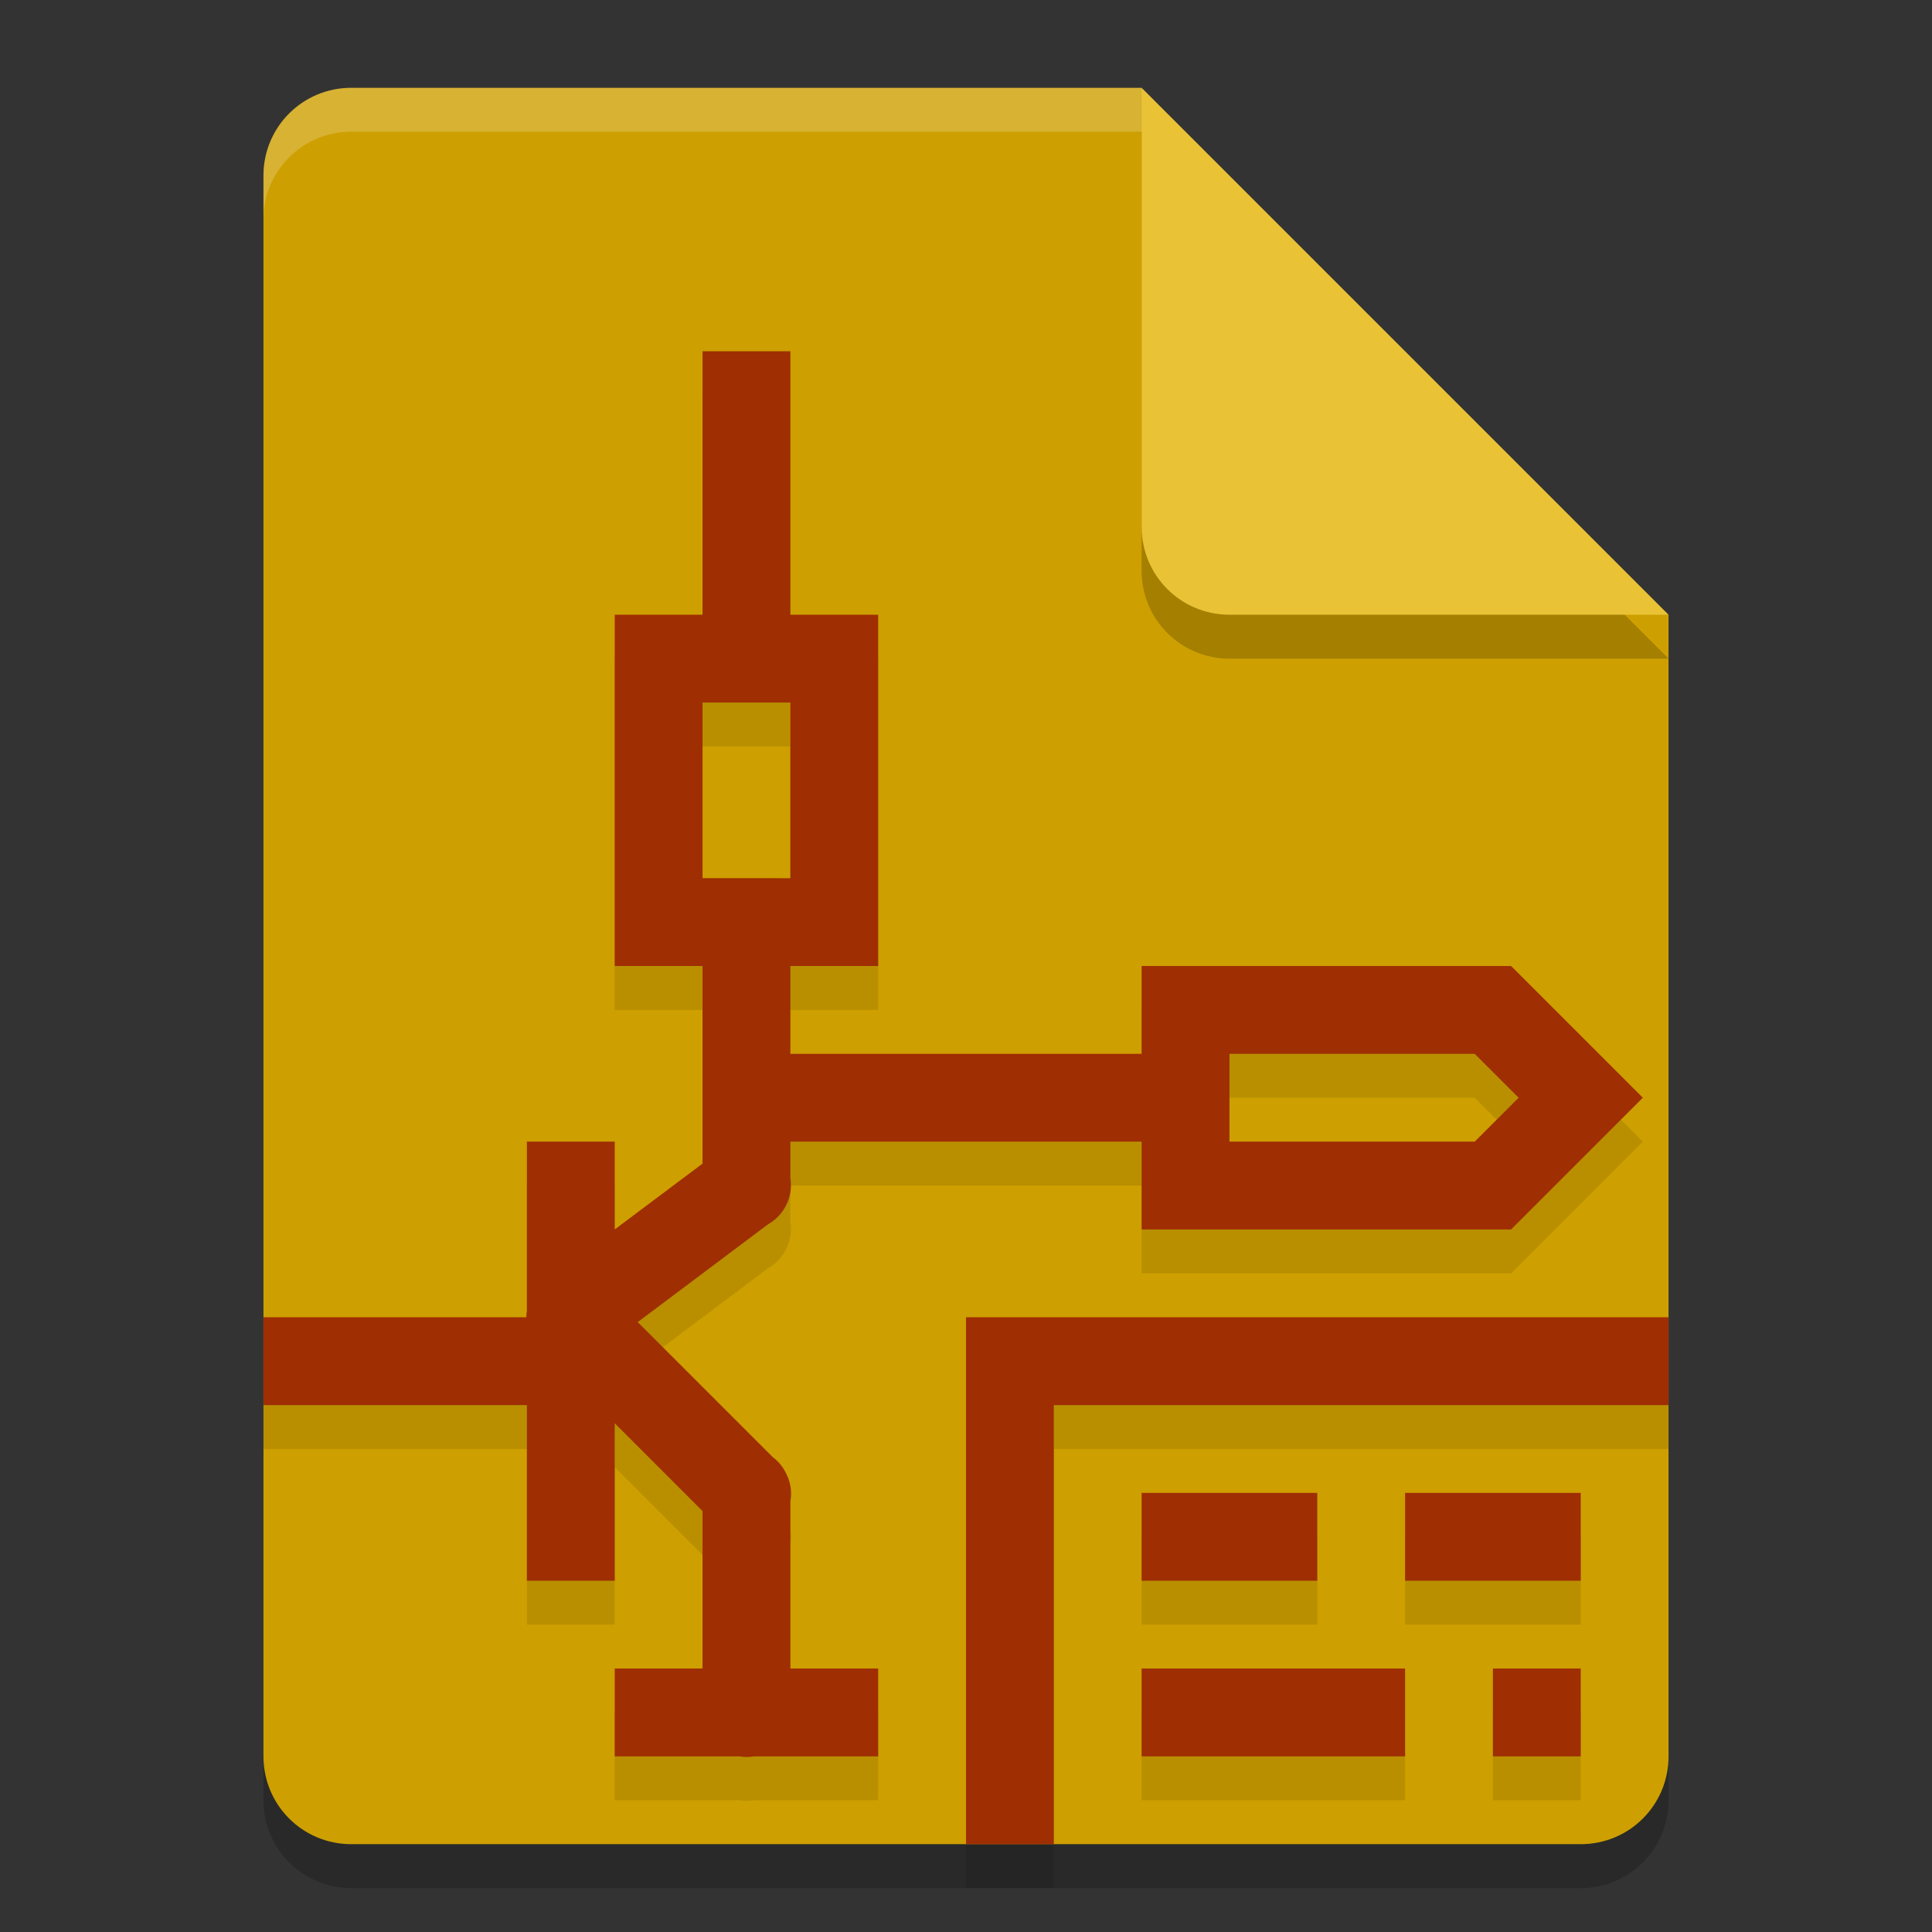 <svg xmlns="http://www.w3.org/2000/svg" width="22" height="22" version="1.1">
 <rect width="100%" height="100%" fill="#333333" stroke="none"/>
 <path style="opacity:0.2" d="m 4,1.5 c -0.554,0 -1,0.446 -1,1 v 18 c 0,0.554 0.446,1 1,1 h 14 c 0.554,0 1,-0.446 1,-1 v -13 l -6,-6 z"/>
 <path style="fill:#cd9f00" d="M 4,1 C 3.446,1 3,1.446 3,2 v 18 c 0,0.554 0.446,1 1,1 h 14 c 0.554,0 1,-0.446 1,-1 V 7 L 14,6 13,1 Z"/>
 <path style="opacity:0.2" d="m 19,7.5 -6,-6 v 5 c 0,0.554 0.446,1 1,1 z"/>
 <path style="fill:#e9c235" d="M 19,7 13,1 v 5 c 0,0.554 0.446,1 1,1 z"/>
 <path style="opacity:0.2;fill:#ffffff" d="M 4,1 C 3.446,1 3,1.446 3,2 v 0.5 c 0,-0.554 0.446,-1 1,-1 h 9 V 1 Z"/>
 <path style="opacity:0.1" d="M 8,4.5 V 5 7.5 H 7 v 4 h 1 v 2.25 L 7,14.5 V 14 13.5 H 6 V 14 15.426 A 0.5,0.5 0 0 0 5.994,15.5 H 3.5 3 v 1 H 3.5 6 V 18 18.5 H 7 V 18 16.707 l 1,1 V 19.5 H 7.5 7 v 1 h 0.5 0.92 a 0.5,0.5 0 0 0 0.162,0 H 9.5 10 v -1 H 9.5 9 V 17.596 A 0.5,0.5 0 0 0 8.955,17.285 0.5,0.5 0 0 0 8.801,17.094 L 7.262,15.555 8.746,14.441 A 0.5,0.5 0 0 0 8.928,14.266 0.5,0.5 0 0 0 9,13.918 V 13.5 h 4 v 1 h 4.207 l 1.5,-1.5 -1.5,-1.5 H 13 V 12 12.5 H 9 v -1 H 9.5 10 v -1 -3 H 9 V 5 4.5 Z m 0,4 h 1 v 2 H 8 Z m 6,4 h 2.793 l 0.5,0.5 -0.5,0.5 H 14 Z m -3,3 v 6 h 1 v -5 h 7 v -1 z m 2,2 v 1 h 2 v -1 z m 3,0 v 1 h 2 v -1 z m -3,2 v 1 h 3 v -1 z m 4,0 v 1 h 1 v -1 z"/>
 <path style="fill:#9f2e03" d="M 8,4 V 4.5 7 H 7 v 4 h 1 v 2.25 L 7,14 V 13.5 13 H 6 v 0.5 1.426 A 0.5,0.5 0 0 0 5.994,15 H 3.5 3 v 1 H 3.5 6 v 1.5 0.5 h 1 v -0.5 -1.293 l 1,1 V 19 H 7.5 7 v 1 h 0.5 0.92 a 0.5,0.5 0 0 0 0.162,0 H 9.5 10 V 19 H 9.5 9 V 17.096 A 0.5,0.5 0 0 0 8.955,16.785 0.5,0.5 0 0 0 8.801,16.594 L 7.262,15.055 8.746,13.941 A 0.5,0.5 0 0 0 8.928,13.766 0.5,0.5 0 0 0 9,13.418 V 13 h 4 v 1 h 4.207 l 1.5,-1.5 -1.5,-1.5 H 13 V 11.5 12 H 9 V 11 H 9.5 10 V 10 7 H 9 V 4.5 4 Z m 0,4 h 1 v 2 H 8 Z m 6,4 h 2.793 l 0.5,0.5 -0.5,0.5 H 14 Z m -3,3 v 6 h 1 v -5 h 7 v -1 z m 2,2 v 1 h 2 v -1 z m 3,0 v 1 h 2 v -1 z m -3,2 v 1 h 3 v -1 z m 4,0 v 1 h 1 v -1 z"/>
</svg>
